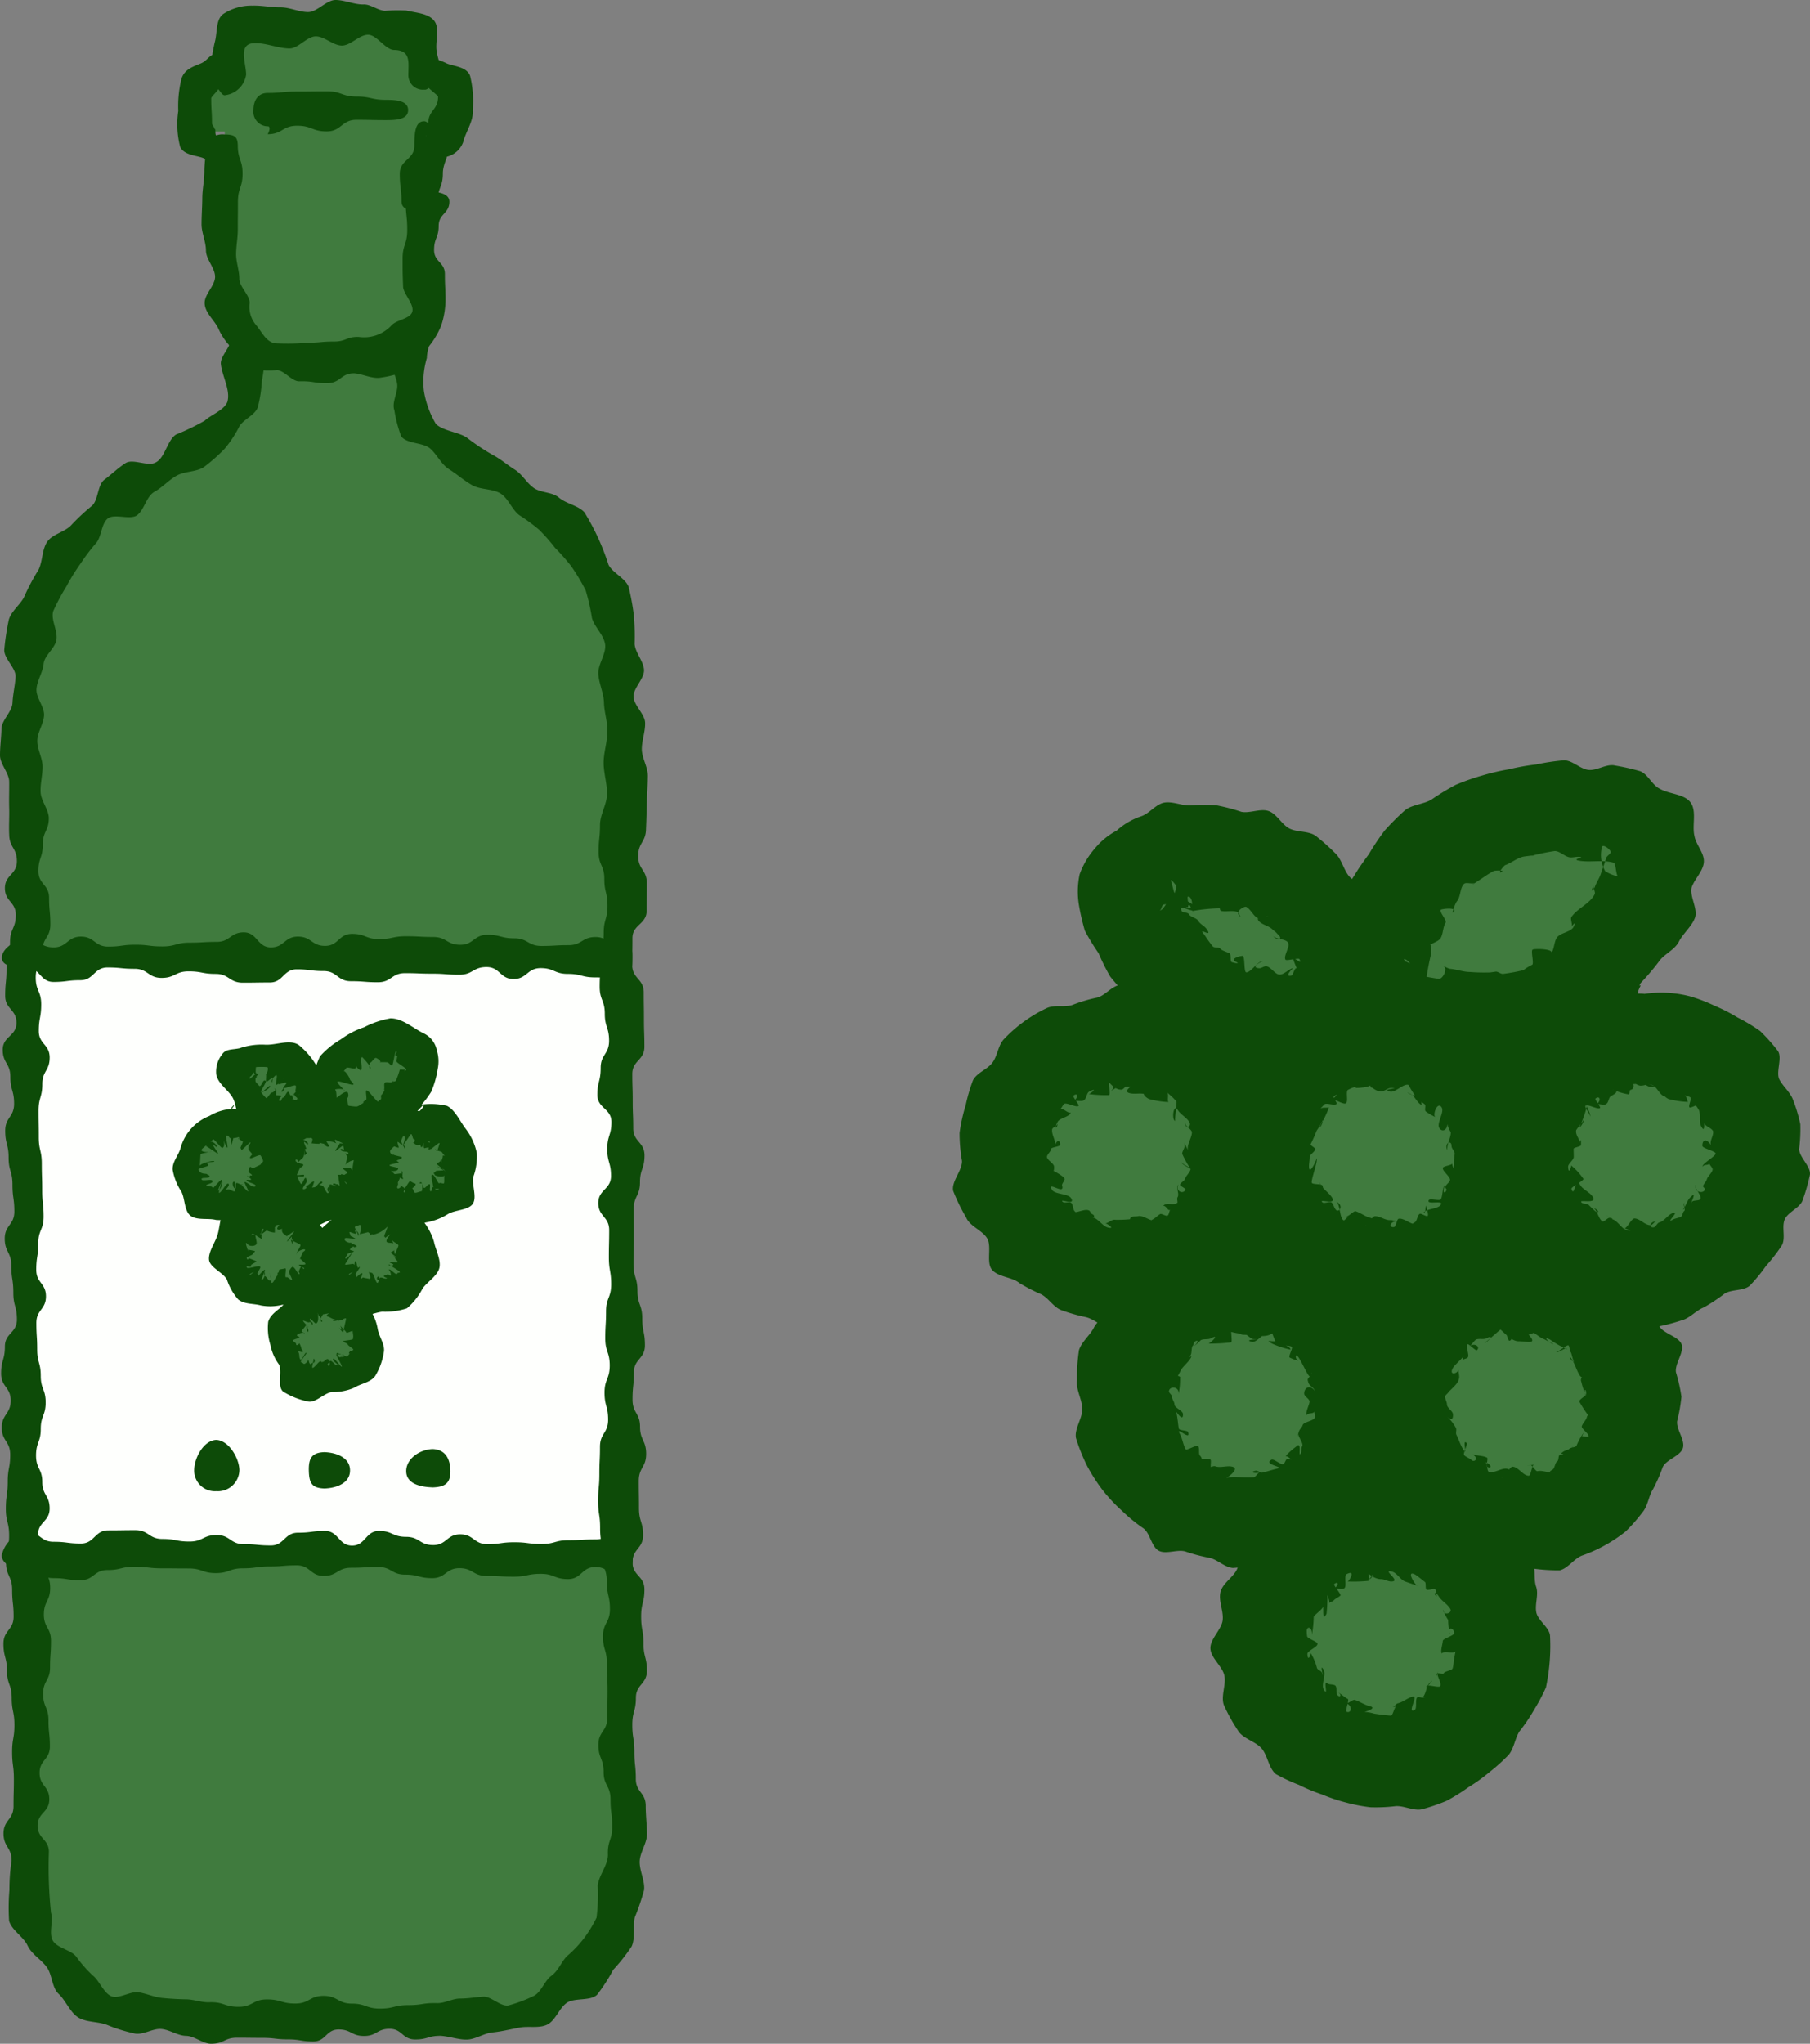 <svg xmlns="http://www.w3.org/2000/svg" width="96.251" height="108.635"><rect width="100%" height="100%" fill="#808080" stroke="none"/><defs><clipPath id="a"><path fill="none" d="M0 0h96.252v108.635H0z"/></clipPath></defs><g clip-path="url(#a)"><path fill="#407b3e" d="M12.877 4.948c0 4.091-.029 9.833-.029 15.106 0 2.966-2.572 3.972-4.762 5.222a12.5 12.5 0 0 0-5.468 5.405C.977 34.209 1.4 38.361 1.4 42.147v57.58a7.59 7.59 0 0 0 7.591 7.591h16.524a7.59 7.59 0 0 0 7.591-7.591v-57.58c0-3.789.416-7.938-1.224-11.463a12.5 12.5 0 0 0-5.468-5.41c-2.19-1.249-4.762-2.256-4.762-5.222 0-5.271-.029-11.015-.029-15.106"/><path fill="#fefffd" d="M1.398 50.9h31.707v31.769H1.398z"/><path fill="#0d4b08" d="M11.619 4.945c0 .513.64 1.032.64 1.545s-.5 1.028-.5 1.541.572 1.029.57 1.544-.8 1.025-.8 1.54.5 1.029.5 1.544.039 1.028.037 1.543c0 .424.2.85.2 1.276s-.092.85-.092 1.276.094.852.094 1.278-.524.859-.526 1.285c.053.652.535 1.422.348 2.048-.182.444-.857.674-1.21 1a13 13 0 0 1-1.518.732c-.473.3-.584 1.253-1.095 1.491-.412.221-1.2-.221-1.591.029s-.748.6-1.124.881-.315 1.09-.67 1.394a11 11 0 0 0-1.074 1c-.332.384-1.017.488-1.3.909s-.233 1.032-.461 1.486a12 12 0 0 0-.714 1.329c-.168.477-.761.857-.871 1.357a13 13 0 0 0-.234 1.554c-.037.465.628.984.6 1.45s-.144.923-.165 1.39-.574.906-.585 1.377S0 39.683 0 40.15s.483.935.488 1.4-.014.932 0 1.4-.022.935 0 1.4c.01.714.409.714.409 1.43s-.637.714-.637 1.43.58.714.58 1.429-.307.718-.307 1.434-.187.714-.187 1.429-.071.716-.071 1.43.6.716.6 1.433-.731.716-.731 1.433.405.719.405 1.437.2.717.2 1.434-.472.717-.472 1.433.18.716.18 1.433.205.716.205 1.432.1.717.1 1.433-.511.719-.511 1.436.349.717.349 1.437.108.717.108 1.436.19.717.19 1.433-.639.717-.639 1.431-.2.719-.2 1.437.509.719.509 1.437-.474.726-.474 1.44.448.717.448 1.436-.132.72-.132 1.439-.1.716-.1 1.433.175.714.175 1.43-.165.715-.165 1.432.325.72.325 1.44.078.717.078 1.436-.54.719-.54 1.437.187.72.187 1.44.252.72.252 1.44.144.72.144 1.44-.122.717-.122 1.434.093.721.093 1.443-.019.723-.019 1.444-.531.724-.531 1.448.434.727.426 1.451a10.5 10.5 0 0 0-.113 1.563 11 11 0 0 0-.017 1.629c.136.5.774.846.988 1.325.229.463.7.714 1.006 1.122s.271 1.092.644 1.44.6.966 1.029 1.243 1.089.214 1.565.411a8.7 8.7 0 0 0 1.475.454c.448.067.935-.283 1.384-.247s.874.358 1.326.365.909.443 1.361.418c.674-.01.669-.319 1.343-.319s.676.008 1.353.008.676.08 1.35.08.677.112 1.353.112.674-.638 1.347-.638.677.345 1.354.345.678-.38 1.355-.38.681.566 1.361.566.68-.2 1.359-.194c.462.028.928.209 1.39.2s.906-.336 1.366-.381.892-.155 1.347-.239c.5-.125 1.082.043 1.54-.165s.648-.884 1.064-1.169 1.253-.076 1.612-.433a9.3 9.3 0 0 0 .855-1.325 9.4 9.4 0 0 0 .981-1.243c.205-.458.053-1.075.169-1.551a12 12 0 0 0 .491-1.444c.051-.49-.244-1.013-.234-1.509s.4-.992.39-1.486-.069-.986-.069-1.476c0-.719-.527-.719-.527-1.436s-.075-.719-.075-1.436-.112-.719-.112-1.437.191-.719.191-1.437.587-.719.587-1.439-.182-.72-.182-1.441-.126-.721-.126-1.443.175-.721.175-1.441-.633-.72-.633-1.44.562-.72.562-1.44-.219-.719-.219-1.439-.011-.72-.011-1.44.393-.721.393-1.443-.325-.721-.325-1.444-.4-.721-.4-1.441.072-.721.072-1.441.588-.721.588-1.441-.143-.723-.143-1.444-.255-.723-.255-1.444-.211-.721-.211-1.443.017-.721.017-1.443-.007-.723-.007-1.445.336-.72.336-1.44.241-.719.241-1.437-.6-.72-.6-1.44-.028-.723-.028-1.447-.022-.721-.022-1.443.644-.721.644-1.444-.024-.723-.024-1.447-.011-.723-.011-1.447-.613-.723-.613-1.447.011-.721.011-1.441.756-.726.756-1.45.012-.726.012-1.451-.461-.728-.461-1.455.408-.724.416-1.452c.022-.467.031-.931.044-1.4s.049-.942.053-1.411-.315-.941-.32-1.408.189-.943.175-1.412-.591-.913-.615-1.38.588-.974.556-1.441-.462-.9-.5-1.371a13 13 0 0 0-.04-1.518 13 13 0 0 0-.279-1.515c-.178-.469-.834-.731-1.068-1.174a13 13 0 0 0-.548-1.418 13 13 0 0 0-.734-1.372c-.334-.369-.979-.458-1.361-.787-.358-.3-.964-.244-1.341-.515s-.608-.723-1-.967-.739-.552-1.15-.77a11.5 11.5 0 0 1-1.4-.932c-.466-.309-1.224-.343-1.64-.719a5 5 0 0 1-.644-1.765 4.4 4.4 0 0 1 .158-1.749c0-.424.228-.86.226-1.286s-.248-.85-.248-1.276.215-.852.214-1.278-.684-.849-.685-1.273c0-.5.044-1 .043-1.5s.026-1 .025-1.5.452-1 .451-1.5-.426-.978-.426-1.477-.069-1-.069-1.5.361-1 .361-1.494-.458-.746-.97-.746-.653.234-.655.746.153 1.017.153 1.525-.473 1.018-.472 1.527.344 1.015.345 1.525.094 1.017.1 1.526-.638 1.02-.637 1.527.119 1.017.121 1.526c0 .418.365.835.366 1.253s-.047.835-.047 1.253-.334.836-.334 1.254.25.839.251 1.257c-.044.451.252.85.308 1.294s-.3.964-.15 1.387a7 7 0 0 0 .365 1.394c.3.405 1.154.32 1.531.642s.588.841 1.013 1.108.8.609 1.239.852 1.047.176 1.476.424.626.878 1.024 1.167a10 10 0 0 1 1.043.766 10 10 0 0 1 .856.97 11 11 0 0 1 .856.972 11 11 0 0 1 .77 1.289 11 11 0 0 1 .334 1.469c.137.484.63.895.7 1.4s-.4 1.075-.361 1.587.287 1 .3 1.516.2 1.028.182 1.543c-.006.551-.2 1.1-.2 1.648s.187 1.1.182 1.652-.375 1.1-.375 1.651c0 .717-.075.717-.075 1.434s.305.716.305 1.433.168.716.168 1.433-.2.716-.2 1.433-.157.716-.157 1.433-.058.717-.058 1.433.272.719.272 1.436.228.72.228 1.439-.447.72-.447 1.441-.176.719-.176 1.437.748.719.748 1.437-.222.717-.222 1.436.2.719.2 1.436-.678.719-.678 1.437.58.72.58 1.44-.017.72-.017 1.441.123.719.123 1.439-.272.719-.272 1.437-.042.72-.042 1.439.237.721.237 1.441-.276.72-.276 1.44.191.72.191 1.44-.433.72-.433 1.44-.033.721-.033 1.443-.067.719-.067 1.436.107.717.107 1.434.115.719.115 1.437.243.721.243 1.443.164.721.164 1.441-.369.72-.369 1.44.207.723.207 1.444.035.721.035 1.443-.015.723-.015 1.445-.472.719-.472 1.439.279.723.279 1.445.366.724.366 1.448.09.726.09 1.452-.243.724-.23 1.45c.033.576-.477 1.115-.541 1.685a10 10 0 0 1-.061 1.7 6.5 6.5 0 0 1-.688 1.125 6.3 6.3 0 0 1-.9.936c-.307.33-.449.771-.816 1.033s-.542.893-.954 1.079a7.6 7.6 0 0 1-1.34.5c-.413.062-.917-.5-1.332-.469s-.816.1-1.233.1-.835.271-1.251.241c-.752-.011-.75.108-1.5.108s-.75.185-1.5.185-.752-.265-1.5-.265-.749-.412-1.5-.412-.753.408-1.505.408-.755-.219-1.508-.219-.756.394-1.512.394-.755-.257-1.511-.244c-.424.029-.848-.15-1.273-.155s-.836-.031-1.26-.071-.8-.218-1.218-.293c-.445-.114-1.119.387-1.525.19s-.612-.823-.97-1.1a7 7 0 0 1-.891-1.02c-.294-.344-1.01-.437-1.232-.836s.046-1.035-.092-1.473a23 23 0 0 1-.112-3.214c.012-.7-.6-.709-.6-1.412s.621-.7.621-1.405-.516-.7-.516-1.4.547-.7.547-1.4-.074-.7-.074-1.4-.286-.7-.286-1.405.369-.7.369-1.4.051-.7.051-1.408-.38-.7-.38-1.408.336-.706.336-1.412-.329-.7-.329-1.409-.32-.7-.32-1.407.62-.7.62-1.408-.391-.7-.391-1.407-.332-.7-.332-1.408.251-.7.251-1.411.261-.706.261-1.411-.261-.706-.261-1.411-.19-.7-.19-1.408-.044-.7-.044-1.409.511-.706.511-1.412-.517-.706-.517-1.412.11-.7.11-1.409.282-.706.282-1.412-.075-.706-.075-1.412-.022-.7-.022-1.407-.16-.7-.16-1.407-.012-.7-.012-1.407.2-.707.2-1.415.391-.706.391-1.411-.578-.706-.578-1.411.128-.709.128-1.416-.291-.714-.291-1.423.357-.707.357-1.415.42-.7.42-1.409-.067-.709-.067-1.418-.567-.709-.567-1.419.234-.712.234-1.423.33-.714.319-1.426c-.029-.454-.42-.9-.438-1.353s.111-.911.105-1.366-.286-.91-.28-1.364.343-.9.361-1.355-.436-.936-.405-1.389.34-.891.381-1.343.627-.834.68-1.285c.08-.486-.311-1.053-.166-1.52a11 11 0 0 1 .7-1.312 11 11 0 0 1 .766-1.234 10 10 0 0 1 .8-1.054c.3-.333.28-1.015.617-1.308s1.185.076 1.556-.173c.4-.276.5-1.009.934-1.253s.77-.631 1.2-.868 1.025-.182 1.433-.447a9.3 9.3 0 0 0 1.1-.97 6 6 0 0 0 .78-1.183c.228-.4.855-.608.992-1.045a7 7 0 0 0 .215-1.4 7 7 0 0 0 .137-1.407c0-.418.026-.818.026-1.237s-.53-.835-.529-1.253.322-.835.323-1.253-.347-.836-.345-1.254c0-.492-.061-.986-.06-1.48s.035-.985.036-1.479.047-.986.049-1.479.461-.986.462-1.479-.332-.988-.332-1.482-.257-.986-.257-1.479c0-.512-.031-.678-.542-.678s-.727.166-.727.678l-.2.043a2 2 0 0 1-.343-.051"/><path fill="#0d4b08" d="M33.108 50.368c-.719 0-.719-.562-1.439-.562s-.719.433-1.437.433-.719.042-1.439.042-.72-.406-1.44-.406-.72-.187-1.44-.187-.72.531-1.439.531-.72-.415-1.44-.415-.721-.039-1.441-.039-.719.15-1.436.15-.717-.277-1.434-.277-.719.64-1.436.64-.721-.494-1.443-.494-.72.574-1.44.574-.72-.8-1.44-.8-.723.506-1.444.506-.721.042-1.443.042-.721.2-1.444.2-.719-.09-1.437-.09-.723.1-1.445.1-.722-.532-1.448-.532-.726.573-1.451.573-.727-.44-1.452-.44c-.512 0-1.3.474-1.3.986s.785.515 1.3.516c.72 0 .719.777 1.439.777s.719-.093 1.437-.093.719-.677 1.439-.677.72.071 1.44.071.72.484 1.44.484.719-.348 1.434-.348.72.136 1.44.136.721.467 1.443.467.717-.011 1.434-.011.717-.7 1.434-.7.719.092 1.437.092.721.54 1.443.54.72.055 1.439.055.72-.484 1.44-.484.723.029 1.444.029.721.055 1.443.055.721-.409 1.444-.409.719.637 1.437.637.723-.58 1.445-.58.724.308 1.448.308.726.187 1.452.187.726.071 1.451.071c.512 0 .527-.613.526-1.125s-.015-.531-.526-.533M1.4 83.484c.719 0 .719.4 1.439.4s.719.111 1.437.111.719-.541 1.439-.541.72-.176 1.44-.176.72.085 1.44.085.72.007 1.439.007.72.247 1.44.247.721-.254 1.441-.254.719-.1 1.436-.1.717-.058 1.434-.058.719.562 1.436.562.721-.433 1.444-.433.719-.042 1.439-.042.72.406 1.44.406.723.187 1.444.187.721-.53 1.443-.53.721.413 1.444.413.719.039 1.437.039.723-.15 1.445-.15.724.279 1.448.279.726-.641 1.451-.641.727.5 1.452.494c.512 0 .544-.608.544-1.119s-.033-1.343-.544-1.343c-.719 0-.719.5-1.439.5s-.719.042-1.437.042-.719.2-1.439.2-.72-.092-1.44-.092-.72.1-1.44.1-.72-.522-1.439-.522-.72.572-1.44.572-.721-.438-1.441-.438-.719-.314-1.436-.314-.717.78-1.434.78-.719-.778-1.436-.778-.723.093-1.444.093-.719.677-1.439.677-.72-.069-1.44-.069-.723-.486-1.444-.486-.721.348-1.443.348-.72-.139-1.443-.139-.719-.467-1.437-.467-.723.011-1.445.011-.724.7-1.448.7-.726-.092-1.452-.092-.726-.54-1.451-.54A1.66 1.66 0 0 0 .09 82.671c0 .51.8.812 1.31.813"/><path fill="#407b3e" d="M22.552 10.706V6.992h.594a.74.74 0 0 0 .742-.737v-1.55a.743.743 0 0 0-.742-.742h-.594V2.79a1.484 1.484 0 0 0-1.484-1.484h-7.63a1.484 1.484 0 0 0-1.484 1.484v1.174h-.6a.745.745 0 0 0-.742.742v1.545a.743.743 0 0 0 .742.742h.6V16.1a2.97 2.97 0 0 0 2.967 2.964h4.662a2.97 2.97 0 0 0 2.967-2.967v-5.391Z"/><path fill="#0d4b08" d="M23.273 10.708c0-.744.277-.744.277-1.486s.6-1.153-.039-1.537c-.56-.338-.641.4-.942.985a3.2 3.2 0 0 0 1.2-.344 1.23 1.23 0 0 0 .859-.767c.137-.566.57-1.129.509-1.709a5.6 5.6 0 0 0-.14-1.821c-.18-.48-.85-.5-1.229-.652a3.3 3.3 0 0 0-1.214-.338 1.52 1.52 0 0 0 .921.941c0-.452-.225-.906-.266-1.355-.044-.517.185-1.165-.137-1.543s-.956-.4-1.461-.523a10 10 0 0 0-1.14.014c-.388-.014-.774-.367-1.161-.335-.488 0-.967-.231-1.457-.238s-.986.646-1.476.641-.977-.254-1.466-.25-.978-.104-1.47-.091a2.73 2.73 0 0 0-1.572.446c-.411.315-.3.971-.448 1.5a10.4 10.4 0 0 0-.264 2.128c.621-.209.13-.931.426-1.516-.461 0-.508.348-.9.513s-.866.3-1.029.807a6 6 0 0 0-.173 1.72 4.8 4.8 0 0 0 .1 1.909c.208.438.836.449 1.2.583a3.4 3.4 0 0 0 1.162.29c-.31-.586-.427-.461-1.01-.759 0 .465-.062.744-.065 1.208s-.107.928-.11 1.393-.039.929-.04 1.394.234.931.234 1.4.481.927.486 1.391-.563.934-.555 1.4c.007.531.541.923.744 1.391a3.3 3.3 0 0 0 .85 1.135c.366.355.583.818 1.076 1.014a6 6 0 0 0 1.2.028c.405.044.785.626 1.193.592.726-.014.72.1 1.447.1s.728-.537 1.454-.523c.469.039.964.315 1.421.226a5.7 5.7 0 0 0 1.409-.388 4.5 4.5 0 0 0 1-1.117 4.3 4.3 0 0 0 .781-1.247 4.4 4.4 0 0 0 .233-1.469c-.007-.64-.033-.638-.033-1.278s-.574-.641-.574-1.282.244-.642.244-1.286.569-.642.569-1.285c0-.512-.828-.544-1.34-.544s-.979.033-.979.544c0 .757.079.757.079 1.515s-.247.76-.247 1.519 0 .767.029 1.527c.067.405.59.9.487 1.289s-.87.429-1.126.749a1.99 1.99 0 0 1-1.709.594c-.656-.028-.667.243-1.322.243s-.655.051-1.311.064a14 14 0 0 1-1.816.033c-.506-.074-.721-.624-1.038-.988a1.5 1.5 0 0 1-.327-1.164c-.008-.43-.551-.857-.551-1.29s-.173-.866-.171-1.3.089-.861.089-1.292c0-.745.007-.745.007-1.49s.248-.748.248-1.494-.252-.746-.255-1.494c-.007-.508-.2-.584-.707-.592a.9.9 0 0 0-.4.04c-.147.075-.033-.448-.135-.308.046-.062-.128-.237-.128-.318 0-.671-.042-.671-.042-1.341 0-.08.436-.466.384-.529s-.026-.233-.216-.151c-.105.046 0 .08.079.118.178.031.305.436.483.405a1.294 1.294 0 0 0 1.126-1.095c0-.594-.441-1.606.377-1.67.64-.046 1.294.277 1.938.277.463 0 .925-.641 1.389-.642s.928.491 1.391.49.925-.576 1.389-.576.921.8 1.384.809c.906.01.76.658.76 1.31a.77.77 0 0 0 .846.8c.176.028.261-.157.436-.185.121-.055-.305.133-.232.021-.046.069.529.458.529.544 0 .71-.522.71-.522 1.422a3.4 3.4 0 0 0-.105.656c-.064-.093.566-.394.437-.461-.176-.029-.393-.344-.569-.315-.509.008-.491.789-.5 1.3 0 .741-.777.739-.777 1.482s.092.741.093 1.483c0 .512.691.524 1.2.524s.619.112.619-.4c-.04-.1.1-.125.1-.126"/><path fill="#0d4b08" d="M14.233 7.134c.785 0 .785-.451 1.57-.451s.787.3 1.572.3.789-.615 1.577-.615.789.017 1.577.017c.512 0 1.174-.021 1.174-.533s-.662-.544-1.174-.544c-.785 0-.785-.175-1.57-.175s-.786-.278-1.571-.278-.789.01-1.577.01-.789.076-1.577.076c-.512 0-.756.4-.756.91a.774.774 0 0 0 .8.863c.147.1-.044.42-.044.42M11.502 79.265a1.146 1.146 0 0 0 1.228-1.135c-.021-.651-.577-1.57-1.228-1.593-.683.022-1.2.993-1.176 1.676a1.1 1.1 0 0 0 1.176 1.052M17.252 79.121c.683-.022 1.384-.309 1.361-.992-.021-.649-.71-.918-1.361-.941-.683.022-.85.334-.828 1.017.022.651.178.893.828.916M23.002 79.064c.683-.022.97-.237.947-.92-.022-.651-.3-1.1-.947-1.121-.683.024-1.419.519-1.4 1.2.021.651.745.817 1.4.839"/><path fill="#407b3e" d="M17.251 59.66a2.18 2.18 0 0 0-2.22 2.145v.067a2.147 2.147 0 0 0 2.035 2.251h.185a2.123 2.123 0 0 0 2.221-2.021 2 2 0 0 0 0-.232 2.18 2.18 0 0 0-2.15-2.211h-.069M12.288 59.66a2.18 2.18 0 0 0-2.22 2.145v.067a2.147 2.147 0 0 0 2.036 2.251h.184a2.123 2.123 0 0 0 2.222-2.02 2 2 0 0 0 0-.232 2.18 2.18 0 0 0-2.15-2.211zM22.216 59.66a2.18 2.18 0 0 0-2.22 2.145v.067a2.147 2.147 0 0 0 2.035 2.251h.184a2.12 2.12 0 0 0 2.221-2.021 2 2 0 0 0 0-.232 2.18 2.18 0 0 0-2.15-2.211h-.069M19.88 64.388a2.18 2.18 0 0 0-2.22 2.145v.067a2.147 2.147 0 0 0 2.035 2.251h.185a2.123 2.123 0 0 0 2.221-2.021 2 2 0 0 0 0-.232 2.18 2.18 0 0 0-2.15-2.211h-.069M14.618 64.388a2.18 2.18 0 0 0-2.22 2.145v.067a2.147 2.147 0 0 0 2.035 2.251h.185a2.12 2.12 0 0 0 2.221-2.021 2 2 0 0 0 0-.232 2.18 2.18 0 0 0-2.15-2.211h-.069M17.251 68.968a2.18 2.18 0 0 0-2.22 2.145v.067a2.146 2.146 0 0 0 2.035 2.251h.185a2.123 2.123 0 0 0 2.221-2.021 2 2 0 0 0 0-.232 2.18 2.18 0 0 0-2.15-2.211h-.069"/><path fill="#0d4b08" d="M17.257 59.052c-.456 0-1.033-.52-1.432-.341a3.8 3.8 0 0 0-1.138.9 3.9 3.9 0 0 0-.822 1.211c-.129.415.445.936.484 1.351s-.394 1.027-.194 1.4.836.463 1.172.739.6.843 1.006.952.909-.369 1.335-.422a2.95 2.95 0 0 0 1.143-.365 3.1 3.1 0 0 0 1.007-.735 2.54 2.54 0 0 0 .465-2.432 3.55 3.55 0 0 0-.329-1.477 3.5 3.5 0 0 0-1.293-.795 3.6 3.6 0 0 0-1.415-.627 1.44 1.44 0 0 0-1.131 1.246 1.32 1.32 0 0 0 1.128 1.142v.075c.065 0 .121.075.186.082.218 0-.212-.351-.007-.3.1.024.2.017.3.049a3 3 0 0 0 .19.074c-.028.026-.208-.271-.021-.176a3 3 0 0 0 .444.2c-.024-.057-.222 0-.272-.036.029.024-.257.383-.229.409s.379-.307.418-.266c.018.019.031.2.053.2-.078-.012-.25-.1-.165.036.055.087.332.04.383.13s-.175.078-.173-.044a1.4 1.4 0 0 0 .111.25c.011.094-.1.393-.072.483-.079-.128.486-.388.488-.258 0 .05.018.1.018.151s-.136.411-.105.455c.033-.057-.168-.2-.154-.262 0 .039-.4 0-.405.04-.012.065.251.18.233.244s-.114.058-.129.108c-.008.026-.187-.047-.2-.022-.036.093.2.176.258.036-.054.046-.394-.053-.433.01-.024.036.5.409.484.448-.06.1-.3-.556-.423-.427-.08.065.105.628.037.707a.85.85 0 0 0 .345-.068c.036-.037-.186-.042-.23-.012s-.19-.2-.234-.171-.151-.057-.2-.031c-.162.09.255.1.137.126s-.23-.1-.33-.078c-.057.012.019.386-.037.4-.1.017-.143-.254 0-.275.057-.022-.008.334-.069.338-.1.007-.205-.394-.307-.4a.7.7 0 0 0-.175-.044c.018-.008.3-.133.14-.171-.1-.025-.3.336-.4.3-.043-.021-.157.1-.2.087.136.06.208-.022.119-.064-.037-.018.115-.309.079-.327-.085-.046-.369.289-.455.25.162.075-.072.2-.129.144s.254-.4.218-.44-.033-.112-.067-.14c-.09-.078-.184.438-.283.283-.06-.093-.1-.212-.151-.3-.1-.172.4.043.337-.147-.011-.036-.363.039-.375 0s.211-.43.172-.458c.014.01.019.287.011.115 0-.062.164-.132.161-.194s-.352-.092-.352-.143c0-.029-.144-.082-.144-.111.01-.1.243-.026.23.123.036-.11.262-.212.279-.326a3 3 0 0 0 .057-.312c.008.083-.049.383.033.226.04-.075.072-.011.087-.092-.06.019-.105-.222-.143-.172.024-.029.078-.026.1-.054s-.148-.322-.107-.359c.021-.019.172.148.193.13.075-.064-.185-.3-.3-.211a1.4 1.4 0 0 0 .193-.107c.049-.031.191 0 .243-.025.2-.1.072.3.053.283a3 3 0 0 0 .441.029c.031-.006-.065-.49-.035-.5.1-.017.135.1-.008.119.085-.017.173-.1.259-.094.512 0 .559-.168.559-.678s-.047-.785-.559-.785l-.036-.139c.018.164.071.319.06.319"/><path fill="#0d4b08" d="M12.29 58.947a2.7 2.7 0 0 0-1.156.372 2.56 2.56 0 0 0-1.536 1.722c-.129.415-.452.737-.413 1.153a3.1 3.1 0 0 0 .458 1.143c.2.369.147 1.006.483 1.282.351.262.947.119 1.355.226a3.1 3.1 0 0 0 1.206-.143 2.7 2.7 0 0 0 1.081-.361c.373-.233 1.1-.071 1.343-.418a3.7 3.7 0 0 0 .361-1.322 3.9 3.9 0 0 0 .291-1.368c-.092-.494-.677-.867-.963-1.247s-.843-.358-1.279-.574a2.5 2.5 0 0 0-1.23-.405c-.512 0-.875.143-.877.655s.362.713.873.713v.477c.065 0 .136-.545.2-.538.218 0-.111-.183.094-.133.1.024.119.394.215.426a1 1 0 0 1-.123-.118c-.028.026.042.076.229.171.065.033-.166.375-.1.381-.024-.057.076.135.026.1.029.024.463-.445.491-.419s-.146.229-.105.269c.018.019.158-.241.18-.237-.078-.012-.246.232-.161.368.055.087.139.153.19.243s.026.028.028-.094c.017.075-.187.208-.154.277.011.094.522-.216.552-.126-.079-.128.141.166.143.3 0 .05-.118.1-.118.153s-.441.2-.411.248c.033-.055-.168-.064-.155-.128 0 .039-.051.072-.058.11-.012.065-.011.105-.029.169s.193.146.178.2c-.008.026-.093-.01-.1.017-.036.092-.19.121-.133-.019-.054.046.218.172.179.234-.024.036-.208-.015-.229.024-.06.1.588.2.461.332-.08.065-.418-.121-.486-.042.067 0 .312.182.358.133s-.391-.351-.436-.323.228.462.182.49-.334-.351-.379-.325c-.162.09.2-.06.08-.031s-.228-.1-.327-.078c-.057.012 0 .276-.055.286-.1.017-.214-.343-.067-.363.057-.021.092.513.032.519-.1.006-.216-.1-.319-.105-.058-.011-.125.031-.185.033.018-.008.305-.3.15-.341-.1-.025-.376.52-.476.487-.043-.019.178-.626.133-.638.136.06-.087.556-.176.515-.036-.018.24-.551.2-.569-.085-.046-.491.53-.577.491.162.075.114-.049.057-.105s-.154-.014-.19-.053-.08.011-.114-.017c-.09-.078.409-.115.311-.271-.06-.093-.511.042-.563-.05-.1-.172.476-.015.409-.205-.011-.036-.107-.043-.118-.079s-.208-.026-.247-.054c.012.01-.2-.043-.212-.215 0-.062.51-.143.508-.205s-.061-.1-.061-.148c0-.029.39-.029.39-.058.01-.1-.774.1-.787.247.036-.11.037-.524.054-.638.025-.051.554-.105.566-.161.008.083-.591.071-.509-.086.04-.075.431-.351.447-.431-.06.019-.179.208-.218.258.024-.029.619.416.644.388s-.3-.436-.261-.473c.021-.019.161.141.183.123.075-.064-.226-.354-.338-.265a1.4 1.4 0 0 0 .153-.143c.049-.031.44.486.491.459.2-.1.035-.483.015-.5.011.011.211.5.252.488s-.1-.628-.067-.634c.1-.017.126-.132-.017-.117.086-.015.172.243.258.25.512 0 1.26-.32 1.261-.832s-.748-.742-1.26-.744l.176-.205c.012.11-.153.236-.161.236M22.22 59.132a2.5 2.5 0 0 0-1.147.208 2.7 2.7 0 0 0-1.065.584c-.29.325-.8.537-.943.971a3.9 3.9 0 0 0-.327 1.333c.04.423.694.7.893 1.076s.078 1.052.413 1.328a3.9 3.9 0 0 0 1.294.487 3.6 3.6 0 0 0 1.312-.14 3.2 3.2 0 0 0 1.163-.441c.373-.233 1.083-.2 1.325-.547s-.057-1.018.032-1.439a3.15 3.15 0 0 0 .186-1.257 3.2 3.2 0 0 0-.612-1.321c-.294-.39-.545-.978-.981-1.194a3.7 3.7 0 0 0-1.545-.031.84.84 0 0 0-.832.91c0 .512.319.663.831.664.065 0 .121.645.186.652.218 0-.1-.825.1-.775.1.024-.032.8.064.835-.008 0 .452-.1.454-.105-.028.026-.375-.375-.187-.28.065.033-.1.352-.025.359-.024-.058.008.154-.04.117.029.024.1-.069.126-.043s.441-.365.48-.325c.018.019-.139.434-.117.438-.078-.012-.162-.225-.078-.089.055.087.287.069.338.16s.187.244.189.122c.017.075-.2 0-.164.068.011.094-.1.262-.065.352-.079-.128-.072-.222-.071-.092 0 .05-.183.1-.183.147s.547.438.577.483c.032-.057-.573-.3-.56-.361 0 .039.383.154.376.191-.012.065-.441.024-.459.087s-.079.054-.094.1c-.01.026.055.036.046.061-.036.093.486.18.542.042-.054.046-.007.369-.046.431-.024.036-.219-.046-.24-.007-.06.1-.279-.563-.406-.434-.082.067.135.658.067.737.067 0 .333.014.379-.035s-.121.079-.165.108-.19-.189-.234-.161-.029.173-.074.2c-.162.09.011-.388-.107-.359s-.166.175-.266.2c-.057.012-.118-.318-.176-.308-.1.017-.112.083.035.062.057-.021.051.416-.008.422-.1.006-.24.085-.343.079-.058-.012-.094-.237-.154-.233.018-.008.3-.226.14-.264-.1-.025-.151-.085-.251-.118-.042-.019-.3.463-.343.451.136.06.108.179.019.137-.036-.018.058-.218.022-.237-.083-.046-.162-.107-.248-.146.162.075-.058.223-.115.166s.061-.219.025-.258.122-.258.089-.286c-.09-.078.269.153.171 0-.06-.093.021-.244-.032-.336-.1-.172.035.3-.032.107-.011-.036-.381.051-.393.015s-.146-.13-.185-.158c.012.01.4.04.391-.132 0-.062-.458-.105-.461-.168s.49-.111.49-.162c0-.029-.092-.044-.092-.074.01-.1-.386.017-.4.166.036-.11.649-.229.666-.343.025-.051-.48-.115-.467-.171.008.083-.23-.062-.148-.219.04-.075.352-.323.368-.4-.06.019-.168.153-.205.2.024-.029.251.092.276.064s-.089-.268-.047-.305c.021-.019.179.155.2.137.075-.062.284.189.173.276.049-.028-.241-.448-.2-.486s.068-.189.119-.215c.2-.1-.031.556-.05.538.011.011.43-.664.472-.674s.094.283.125.279c.1-.017.089.18-.054.2.085-.015.169.118.255.123.512 0 .83-.706.83-1.218s-.312-.6-.824-.6l.336-.352c.014.2-.311.423-.319.423"/><path fill="#0d4b08" d="M19.881 63.42a3.1 3.1 0 0 0-1.247.419c-.406.183-.594.545-.889.878s-.713.523-.85.957a3.5 3.5 0 0 0-.32 1.265 3.6 3.6 0 0 0 .4 1.264c.2.369.706.49 1.04.766.351.262.56.845.968.953s.91-.144 1.336-.2a3.7 3.7 0 0 0 1.323-.18 3.5 3.5 0 0 0 .831-1.054c.247-.352.8-.676.893-1.1s-.2-.949-.287-1.38a3.2 3.2 0 0 0-.724-1.269c-.294-.388-.488-1.024-.924-1.24s-1.046.011-1.548.014-.567.361-.569.873.054 1.226.566 1.228v-.694c.065 0 .137.043.2.05.218 0-.255.474-.05.524.1.024.379-.512.474-.48-.008 0-.247.194-.246.193a.4.4 0 0 1 .327-.007c.065.033-.211.538-.14.545-.024-.058.079.083.029.047.029.024.23-.19.258-.164s.3-.223.344-.183c.018.019-.1-.035-.079-.031-.078-.012-.519.458-.434.594.055.087.333.026.384.117s-.08-.079-.079-.2c.017.075.287.194.32.264.011.094-.194.411-.164.5-.079-.128-.072-.373-.071-.243 0 .05-.171.1-.171.147a6 6 0 0 0 .509.383c.033-.055-.4-.2-.384-.261 0 .039.107.1.1.139-.012.065.153.166.135.232s-.409-.04-.424.01c-.008.025.208.094.2.119-.036.093-.293.11-.236-.031-.054.046.62.38.581.443-.024.036-.114.017-.135.054-.06.1.114-.094-.014.035-.082.065-.373-.309-.44-.23.065 0-.033.1.011.05s.135.24.09.269-.123-.094-.168-.067-.108.026-.153.053c-.162.09.221.137.1.166s-.229-.069-.329-.046c-.057.012-.039.107-.1.118-.1.017-.122-.162.025-.183.057-.021-.015.341-.076.345-.1.006-.2-.523-.3-.529a.7.7 0 0 0-.173-.039c.018-.008.18.387.025.35-.1-.025-.215-.033-.315-.067-.043-.019-.255.275-.3.262.136.06.284-.171.2-.212-.036-.018.085-.257.049-.276-.085-.046-.383.334-.469.3.162.075.189-.157.132-.214s.246-.38.209-.419-.54.44-.573.412c-.09-.078.57-.226.472-.381-.06-.093-.046-.209-.1-.3-.1-.172-.054.3-.121.112-.011-.036-.448.064-.459.028s.42-.644.381-.671c.012.01-.359.486-.368.314 0-.062.112-.126.11-.189s.343-.105.343-.157c0-.029-.207-.057-.207-.086.01-.1.244-.248.232-.1.036-.11.1.029.119-.085.025-.051-.326-.155-.314-.212.008.083-.393-.044-.311-.2.04-.075.544.062.559-.018-.06.018-.208-.14-.247-.089.024-.029-.087-.2-.062-.23s.311.118.352.08c.021-.018-.079-.137-.058-.155.075-.062.277.2.165.284.05-.028-.214-.456-.171-.494s.166-.061.218-.087c.2-.1.05.494.031.476.011.011.465-.107.506-.117s.058.183.089.178c.1-.017.021-.128-.122-.112.085-.015.168.072.255.079a1.415 1.415 0 0 0 1.114-1.237c0-.512-.6-.878-1.108-.88l-.094-.108c.012-.019.117.022.108.022"/><path fill="#0d4b08" d="M14.623 63.469c-.456 0-1.049-.252-1.447-.074a3.9 3.9 0 0 0-1.193.873c-.291.325-.282.949-.42 1.384-.128.415-.487.891-.448 1.305s.752.683.952 1.058a3 3 0 0 0 .606 1.063c.351.262.785.2 1.193.309a2.7 2.7 0 0 0 1.146-.032 2.7 2.7 0 0 0 1.139-.2 2.6 2.6 0 0 0 .746-.882 2.75 2.75 0 0 0 .613-1 2.9 2.9 0 0 0 .085-1.211c-.09-.494-.452-.752-.739-1.132s-.4-.9-.837-1.114a3.04 3.04 0 0 0-1.4-.3c-.512 0-1.341.365-1.343.877s.828 1.121 1.34 1.122v-.294c.065 0 .137-.221.2-.214.218 0-.222.3-.017.354.1.024.243-.094.338-.062a1 1 0 0 1-.107-.044.26.26 0 0 0 .089.355c.065.033.09.1.161.1-.024-.058.1-.033.046-.069.029.024.28-.2.308-.178s-.4.488-.363.529c.018.019.427-.487.449-.483-.078-.012-.272.222-.187.358.055.087 0 .228.054.318a.9.9 0 0 1-.122-.309c.017.075.483.233.516.3.011.094-.248.422-.218.512-.079-.128.461-.375.462-.244 0 .05-.136.1-.136.151s-.158.3-.128.344c.032-.057.282-.036.294-.1 0 .039-.261.025-.268.062-.012.065.273.223.255.287s-.336.007-.351.057c-.008.026.3.15.291.176-.036.092-.158-.08-.1-.219a2.6 2.6 0 0 0-.189.359c-.024.036.053.118.032.155-.06.1-.279-.483-.406-.354-.08.065-.042.054-.108.133.065 0-.086.04-.04-.008s.047.076 0 .1.2.422.154.449-.234-.175-.279-.148c-.162.09.032-.5-.086-.467s-.191.035-.291.058c-.057.012-.018.148-.075.16-.1.017.053.5.2.479.057-.021-.148-.34-.208-.336-.1.007-.226.415-.329.409-.06-.012-.061-.513-.121-.509.018-.008.162.424.007.387-.1-.025-.162-.209-.262-.243-.042-.019 0-.208-.042-.221.136.06-.036.461-.125.419-.037-.018.212-.5.176-.523-.085-.046-.49.54-.576.5.162.075.244-.228.187-.284s.172-.311.136-.35-.517.423-.551.4c-.09-.078.646-.28.548-.436-.06-.093-.655.137-.706.046-.1-.172.284.068.218-.122-.011-.036.3-.175.29-.211a4 4 0 0 0-.4-.16c.012.01-.107.143-.115-.029 0-.062.323-.137.32-.2s.117-.094.117-.146c0-.029-.368-.068-.368-.1.01-.1 0 0-.017.151.036-.11-.107-.368-.09-.481.025-.051.117.132.128.076.008.083.35.122.431-.035.04-.075-.078-.409-.062-.49-.06.019-.208-.006-.246.044.024-.029.071-.067.1-.094s.456.3.5.264c.021-.019-.051-.093-.031-.111.075-.062-.143-.273-.255-.186.05-.028.19.044.233.008s.021-.193.072-.219c.2-.1-.128.347-.147.329.011.011.49-.351.531-.361s.064.182.094.176c.1-.017.053-.32-.09-.305a1 1 0 0 1 .261-.054c.51 0 1.186-.229 1.186-.741s-.674-.9-1.186-.9l-.093.162a.7.7 0 0 0 .107-.182"/><path fill="#0d4b08" d="M17.253 67.983c-.456 0-.773.43-1.171.608a2.6 2.6 0 0 0-.959.713c-.291.325-.723.516-.86.95a3 3 0 0 0 .114 1.226 2.6 2.6 0 0 0 .455 1.045c.2.369-.111 1.168.225 1.444a4 4 0 0 0 1.3.523c.415.11.868-.443 1.294-.5a2.8 2.8 0 0 0 1.158-.216c.373-.233.9-.29 1.142-.635a3.4 3.4 0 0 0 .456-1.24c.089-.412-.234-.812-.319-1.242a2.6 2.6 0 0 0-.534-1.208c-.294-.388-.433-.918-.87-1.135s-.928-.649-1.43-.646-.581.785-.583 1.3.069.885.58.886v-.065c.065 0 .133-.053.2-.046.218 0-.228.185-.022.234.1.024.171.09.266.122-.008 0 .326.1.327.1-.028.026-.467-.078-.28.017a3 3 0 0 0 .5-.06c-.024-.057.028-.24-.022-.277.029.024-.036.2-.008.229s.148-.065.189-.025c.018.019-.169.735-.147.739-.078-.012-.323-.413-.239-.277.055.087.179.118.23.208a.65.65 0 0 1-.141-.3c.017.075.276.293.309.362.011.094.35-.137.379-.047-.079-.128-.01.128-.008.258 0 .05-.018.1-.018.15s-.569.083-.538.128c.032-.057-.019.044-.007-.019 0 .039.279.135.272.172-.012.065.311.222.293.286s-.173.055-.189.105c-.008.026-.028.026-.037.051-.036.093.135.025.191-.115a3 3 0 0 0-.279.319c-.024.036-.551-.222-.572-.185-.06.1.531.049.4.178-.08.065-.179-.011-.247.069.067 0-.141-.1-.1-.146s-.025-.067-.068-.037.337.633.291.66-.394-.455-.438-.429c-.162.09.318.329.2.358s-.271-.257-.37-.233c-.057.012-.008.247-.065.258-.1.017-.118-.144.029-.165.057-.022-.057-.2-.118-.193-.1.006-.173.161-.276.154-.058-.011-.157.3-.216.307.018-.008.287-.3.132-.34-.1-.025-.343.379-.443.345-.042-.021.1-.477.055-.49.136.058.058.269-.031.228-.037-.018-.1.089-.132.069-.085-.046-.078-.28-.164-.319.162.075-.133.358-.19.3s-.114-.058-.15-.1.33-.454.3-.481c-.09-.078-.243.484-.341.329-.06-.093-.025-.254-.078-.345-.1-.172.287.09.221-.1-.011-.036-.057-.06-.068-.1a1.2 1.2 0 0 0-.112-.3c.012.01-.169.205-.178.033 0-.062-.158-.114-.161-.176s.341-.118.341-.169c0-.029-.136-.072-.136-.1.01-.1.427-.221.415-.071.036-.11-.173-.058-.157-.172.026-.051.237-.28.25-.336.008.083.021.512.1.355.04-.075-.136-.293-.121-.373-.06.019.157.13.119.18.024-.029-.3-.337-.276-.365s.28.118.322.08c.021-.019.046.014.067 0 .075-.064.189.072.076.161.05-.028-.141-.308-.1-.344s.276.277.327.251c.2-.1.079-.6.06-.62.011.011.074.24.115.23s.085.307.114.3c.1-.017.015-.119-.128-.1.086-.015.175-.327.261-.32.512 0 .63-.363.631-.874s-.118-.52-.63-.52l-.226-.5c.012-.029.248.04.24.04"/><path fill="#407b3e" d="M17.431 59.132a.59.59 0 0 1-.388-.674 3.654 3.654 0 0 1 5.016-2.9.59.59 0 0 1 .388.674 3.654 3.654 0 0 1-5.016 2.9M16.32 59.078a.45.45 0 0 0 .3-.517 2.806 2.806 0 0 0-3.848-2.22.45.45 0 0 0-.3.517 2.806 2.806 0 0 0 3.848 2.22"/><path fill="#0d4b08" d="M17.701 58.017c.129.032.114.377.153.5.028.111-.169.228-.118.006.042-.176-.018-.415.042-.587.022-.064.62-.107.534.079.042-.089-.412-.43-.366-.516s.8.229.852.144c.026-.043-.225-.255-.2-.3.012-.019-.247-.481-.32-.386-.06.074.107-.157.136-.187.074-.079.409.082.491.01.042-.036.028-.151.071-.186-.128.1.191.312.216.3.115-.074-.062-.635.06-.706.017-.008.53.558.443.6s-.036-.287-.018-.294c.115-.04.186-.233.3-.261.05-.011.376.208.2.232a3 3 0 0 1 .4 0c.1 0 .175.165.272.173.055 0 .15-.753.205-.75.139.007-.129.2.01.232.216.042.326.462.538.524.044.019.178-.268.226-.258-.064-.012-.272.157-.32.112-.082-.089.244-.325.265-.444 0-.119-.623-.112-.633-.069-.015.064.01.065-.006.129-.025.1-.026.178-.057.275s.556.38.526.469c-.015.043-.15.158-.064-.018-.021.044-.262-.021-.283.029a4 4 0 0 1-.207.581c-.029.043-.144.025-.175.067.105-.139.01-.044-.014-.012-.072.079-.314-.028-.393.047s.018.326-.067.394c.139-.107-.076.232-.115.255-.061.036.021.209-.043.241-.1.053-.218.189-.08.13-.128.053-.545-.641-.678-.608-.067.017.047.48-.019.5-.014 0-.28.182-.085.154-.129.017-.289.194-.419.2s-.283-.025-.409-.036c-.082-.007-.047-.394-.129-.4.139.012.118-.323.033-.34-.236-.043-.588.456-.814.381-.494-.132-.584.086-.724.577-.123.492-.082.509.405.653.431.151.727 1.035 1.174 1.063s.907-.512 1.348-.609 1.017.074 1.419-.143a5.4 5.4 0 0 0 .878-.956 5 5 0 0 0 .791-.979 5 5 0 0 0 .343-1.208 1.96 1.96 0 0 0-.049-1 1.26 1.26 0 0 0-.655-.873c-.587-.277-1.161-.823-1.81-.818a4.8 4.8 0 0 0-1.4.472 4.4 4.4 0 0 0-1.243.649 4.5 4.5 0 0 0-1.1.895 5.2 5.2 0 0 0-.476 1.791 1.5 1.5 0 0 0-.071.988c.154.49.246.934.734 1.1.494.135.735-.2.873-.692.121-.492-.16-.606-.644-.755-.1-.078.254-.56.266-.559"/><path fill="#0d4b08" d="M16.504 59.786c.35-.114.947-.044 1.128-.365a2.26 2.26 0 0 0 .246-1.361c-.105-.436-.664-.749-.9-1.131a4 4 0 0 0-1.113-1.4c-.491-.291-1.192.036-1.778 0a3.6 3.6 0 0 0-1.341.189c-.383.086-.745.025-.939.332a1.47 1.47 0 0 0-.307 1.065c.094.486.592.782.85 1.194s.192 1.158.588 1.458a4.4 4.4 0 0 0 1.221.393 4.2 4.2 0 0 0 1.23.223c.4-.011.7-.558 1.086-.694.492-.136 1.186-.449 1.05-.943s-.895-.463-1.387-.327a4 4 0 0 1-.48.06c-.06.012-.115-.275-.175-.264-.139.026.1.254.1.247-.083.015-.179-.426-.264-.429s-.18.311-.266.311c-.069 0-.082.186-.151.182-.183-.012.079-.275.087-.275a1.6 1.6 0 0 0-.29-.029c-.046-.012.01-.322-.039-.337s-.166-.062-.047-.006-.136.218-.162.2c-.05-.026-.24.319-.29.293a2 2 0 0 1-.28-.323c.036.076.56-.252.479-.325-.047-.042-.422.379-.467.337-.068-.062.3-.535.236-.6-.15-.172-.239.419-.368.232-.044-.064-.119-.114-.158-.182s0-.169-.022-.219c-.017-.033.165-.166.148-.2-.09-.179-.5.436-.567.25-.044-.125.351-.4.316-.529-.018-.064.308-.233.289-.3-.026-.09-.641.247-.641.239 0 .137-.069-.021-.166.076-.046.043-.123.756-.183.748.036-.008.408-.067.443-.082.064-.019.043-.266.108-.283s.128-.205.207-.219c.015 0 .051.32.067.319.082-.012.042-.341-.04-.329s-.065.11.015.1c.032 0 .012-.361.044-.362a4 4 0 0 1 .57 0c.139.01-.017.418-.049.384.032.011-.019.379.015.38.1.022.226-.19.325-.157.049.012-.029.2.015.216-.176-.094.166-.418.2-.394.083.046-.078.466 0 .516.035.028.362-.327.4-.305-.017 0-.429.141-.3.254.069.062.369-.122.434-.055.032.033-.2.248-.172.282s-.114.148-.085.183c.044.053.171-.1.092-.2.054.069.615-.193.659-.115s-.037.243 0 .319c.017.033-.189.179-.173.212.072.148.047-.182.083-.075.051.151.307.258.345.413.012.049.008.064.019.112.06.325.117.842.44.781a.97.97 0 0 0 .559-.963c-.06-.323-.492-.481-.816-.422-.3.055-.3.233-.277.537 0-.229-.143-.422.078-.48-.229.072-.146.4-.275.6-.258.441-.129.581.314.839.215.126.148.369.39.3.058-.085.08-.094.086-.1"/><path fill="#407b3e" d="M73.439 55.171a6.074 6.074 0 0 0-6.193 5.953v.2a5.966 5.966 0 0 0 5.647 6.267q.273.014.545 0a5.91 5.91 0 0 0 6.193-6.27 6.066 6.066 0 0 0-5.978-6.154h-.215M59.626 55.171a6.074 6.074 0 0 0-6.193 5.953v.2a5.966 5.966 0 0 0 5.647 6.267q.273.014.545 0a5.91 5.91 0 0 0 6.193-6.27 6.066 6.066 0 0 0-5.978-6.154h-.215M87.251 55.171a6.074 6.074 0 0 0-6.193 5.953v.2a5.966 5.966 0 0 0 5.647 6.267q.273.014.545 0a5.91 5.91 0 0 0 6.193-6.27 6.066 6.066 0 0 0-5.978-6.154h-.215M80.754 68.329a6.074 6.074 0 0 0-6.193 5.953v.2a5.966 5.966 0 0 0 5.65 6.269q.272.013.545 0a5.91 5.91 0 0 0 6.193-6.27 6.066 6.066 0 0 0-5.978-6.154h-.215M66.126 68.329a6.074 6.074 0 0 0-6.2 5.953v.2a5.966 5.966 0 0 0 5.647 6.267q.273.013.545 0a5.91 5.91 0 0 0 6.193-6.27 6.066 6.066 0 0 0-5.978-6.154h-.215M73.439 81.065a6.074 6.074 0 0 0-6.193 5.953v.2a5.966 5.966 0 0 0 5.647 6.268q.273.014.545 0a5.91 5.91 0 0 0 6.193-6.27 6.066 6.066 0 0 0-5.978-6.154h-.215"/><path fill="#0d4b08" d="M73.44 52.658a8.6 8.6 0 0 0-1.343.314c-.461.072-.968-.128-1.405.015a9 9 0 0 0-1.268.574 9 9 0 0 0-1.3.57 6.5 6.5 0 0 0-2.071 1.952c-.269.373-.135 1.009-.344 1.426a9 9 0 0 0-.7 1.206 9 9 0 0 0-.029 1.527c-.067.506-.563.986-.544 1.49s.72.914.824 1.408-.322 1.128-.136 1.6a10 10 0 0 0 .476 1.508c.261.43 1.165.406 1.5.791s.418.975.813 1.3c.361.271.907.207 1.3.418a9 9 0 0 0 1.1.739c.42.155.737.734 1.172.827s.963-.32 1.407-.29a9 9 0 0 0 1.31-.139c.444-.033.939.311 1.376.214s.782-.5 1.2-.658a9 9 0 0 0 1.129-.664c.383-.24 1.09-.033 1.427-.322s.16-1.106.449-1.443 1.05-.329 1.286-.706-.072-1.043.105-1.452.731-.674.846-1.107a9 9 0 0 0 .322-1.325 9.5 9.5 0 0 0-.211-1.355 8.6 8.6 0 0 0-.155-1.321c-.082-.449.277-1.038.132-1.458s-.975-.57-1.185-.964a8 8 0 0 0-.691-1.11c-.272-.359-.362-.855-.685-1.167a9 9 0 0 0-.914-1.035c-.366-.259-1.027-.014-1.43-.214s-.64-.763-1.071-.9a9.5 9.5 0 0 0-1.294-.541c-.44-.065-.936.458-1.393.461s-.7.266-1.075.486-1.165.046-1.391.437a3.06 3.06 0 0 0-.083 1.423c0 .47-.189 1.074.032 1.454s.96.338 1.351.565.7.823 1.165.823c.18 0 .358-.189.538-.185.6.014-.631.055-.058.194.277.065.707-.443.977-.355a6 6 0 0 0 .333.551c-.076.072-.706-.319-.186-.049.183.094.368.537.563.558-.071-.158.058-.107-.083-.208.08.067.161.114.237.182s-.026.291.047.37a3 3 0 0 0 .542.316c-.216-.036.076-.9.311-.522.153.246-.273.831-.132 1.082s.426.137.43-.2a1.5 1.5 0 0 0 .183.429c.029.268-.251.713-.166.968-.218-.354.207-.6.209-.233 0 .139.168.276.169.415a4.4 4.4 0 0 0-.029 1.027c.089-.158-.125-.337-.1-.516-.017.107-.483.135-.5.24-.036.18.427.481.376.659-.036.123-.2.218-.244.34-.026.069.082.114.055.183-.1.254-.229.107-.074-.28-.15.128-.115.6-.225.767-.064.1-.577-.06-.637.044-.166.289.945-.065.592.3-.226.183-.695.151-.884.372.184-.006.044-.286.19-.4-.079.058.121.513.039.567s-.338-.155-.423-.107c-.129.076-.13.376-.261.449-.452.25.419.01.089.09-.277.068-.669-.344-.947-.279-.1.025-.135.413-.239.438-.277.046-.268-.261.144-.32-.112.012-.222-.055-.334-.047-.286.019-.523-.2-.81-.208-.162-.036-.4.512-.565.52.051-.025.73-.333.294-.437-.277-.068-.483-.25-.759-.341-.117-.055-.388.294-.513.258.379.165.554-.037.307-.154-.068-.033-.387.409-.449.373-.234-.128-.168-.895-.409-1 .451.207.169.6.008.448-.105-.1-.129-.286-.233-.393-.083-.086-.4.068-.491-.012-.25-.216.784.176.508-.254-.164-.257-.448-.42-.6-.685-.268-.479.259.576.09.049-.032-.1-.534-.051-.566-.151-.049-.155.358-1.224.252-1.3.036.026-.379.941-.4.463-.008-.173.039-.354.035-.527 0-.139.291-.28.291-.426 0-.082-.255-.18-.241-.262.028-.284-.123-.082-.176.336a8 8 0 0 0 .5-1.056 3.5 3.5 0 0 0 .325-.558c.021.233-.312.634-.086.2a4.7 4.7 0 0 0 .411-.878c-.166.053-.384-.031-.487.111.067-.08.169-.183.236-.259.107-.115.538.078.653-.029.058-.054-.2-.352-.143-.4.208-.173.2-.065-.111.179.139-.076.634.282.756.179.139-.085-.028-.635.111-.71.555-.289.408-.04.352-.1a3.2 3.2 0 0 0 .669-.064c.083-.017.078-.053.162-.067.277-.047.24.028-.155.085.236-.042.472.18.712.2.47 0 .72-.694 1.1-.913s.977-.176 1.2-.567.706-.856.706-1.326a4.62 4.62 0 0 0-1.515-2.575c-.379-.221-1.017.411-1.487.411l-.284-.286c.017.039.318-.055.307-.055"/><path fill="#0d4b08" d="M59.622 52.352c-.469 0-.873.613-1.326.685a8 8 0 0 0-1.273.383c-.443.144-.979-.031-1.39.18a7.6 7.6 0 0 0-2.229 1.618c-.326.327-.347.875-.619 1.253s-.838.54-1.047.957a9 9 0 0 0-.388 1.333 9 9 0 0 0-.323 1.462 8.7 8.7 0 0 0 .129 1.488c.019.506-.572 1.095-.469 1.588a10 10 0 0 0 .691 1.415c.186.469.852.674 1.115 1.108s-.069 1.292.265 1.677 1.057.377 1.452.7a9 9 0 0 0 1.164.6c.4.215.653.688 1.07.842a9.4 9.4 0 0 0 1.293.368c.437.094.861.534 1.305.563s.891-.792 1.336-.827.913.283 1.35.186.762-.477 1.182-.637.97.006 1.364-.212a10 10 0 0 0 1.183-.7c.343-.294.257-1 .548-1.34a8.4 8.4 0 0 0 .849-.988c.239-.38 1.009-.5 1.187-.9s-.173-1.028-.058-1.461a9 9 0 0 0 .228-1.3c.047-.443.635-.892.617-1.341a10 10 0 0 0-.4-1.348 9 9 0 0 0-.283-1.359 9.5 9.5 0 0 0-.454-1.328 9.6 9.6 0 0 0-.929-1.057 10 10 0 0 0-.764-1.182c-.323-.314-.953-.3-1.321-.56s-.874-.234-1.279-.436-.587-.941-1.018-1.076-1.013.43-1.462.363-.832-.48-1.289-.477-.793.33-1.172.549a2.15 2.15 0 0 0-.848.864c-.219.38-.732.7-.732 1.165a2.77 2.77 0 0 0 .5 1.3c.226.391.739.412 1.131.638s.648.813 1.118.813c.18 0 .365-.448.545-.444.6.014-.66.494-.087.633.277.065.567-.029.836.058a2 2 0 0 1 .08-.38c-.076.072-.422.361.1.631a5 5 0 0 0 1.029.162c-.071-.16.055-.424-.086-.526.08.067.193.166.269.234s.169.171.243.25c.051.053-.115 1.036-.051 1.047-.216-.036-.108-.961.126-.585.153.246.476.4.617.646s-.225.393-.221.053c.047.207.262.268.354.459.031.268-.291.712-.205.967-.218-.354-.183-.578-.18-.215 0 .139-.13.28-.129.419a5.4 5.4 0 0 0 .565.975c.089-.158-.631-.369-.608-.549-.017.107.506.291.486.4-.036.18-.237.326-.289.5-.036.123-.225.189-.268.311-.025.069.314.2.287.266-.1.255-.531.121-.376-.266-.15.128.069.494-.04.666-.064.1.037.3-.022.408-.166.289.361-.472.008-.111-.225.183-.562-.054-.75.166.185-.006.243.315.388.2-.079.058-.072.264-.154.318s-.32-.126-.405-.078c-.129.076-.233.194-.363.268-.452.25.466 0 .136.076-.277.068-.658-.3-.936-.237-.1.025-.2.006-.308.031-.277.046-.1.716.314.656-.112.012-.294-.533-.406-.524a7 7 0 0 1-.828.032c-.162-.036-.358.183-.524.191.051-.025.583.325.147.221-.277-.068-.486-.431-.762-.523a2.3 2.3 0 0 0-.376-.1c.379.165.529.014.282-.1-.068-.033-.083-.146-.146-.182-.234-.128-.714.183-.956.074.451.207.352.123.191-.032-.105-.1-.079-.34-.183-.447-.083-.086-.359.028-.451-.053-.25-.216.713.228.437-.2-.164-.257-.873-.189-1.021-.454-.268-.479.714.315.545-.212-.032-.1.161-.271.129-.37-.049-.155-.7-.467-.807-.544.036.026.275.381.25-.1-.008-.173-.373-.34-.377-.513 0-.139.218-.282.218-.427 0-.082.466-.123.48-.205.028-.284-.222-.305-.275.112.1-.305-.194-.634-.148-.952.072-.141.248-.139.283-.293.021.233-.214.333.012-.1.111-.209.648-.262.692-.487-.166.051-.454-.305-.556-.165.067-.08.129-.215.2-.291.107-.115.659.205.774.1.057-.053-.332-.492-.272-.544.208-.175.312.051 0 .3.14-.076.438.04.56-.062.139-.085.137-.379.276-.454.555-.289.01.182-.047.125a7 7 0 0 0 1.106.061c.083-.017-.051-.7.033-.72.277-.047.3.506-.094.563.236-.043.454-.33.694-.312a2.9 2.9 0 0 0 1.393-.158c.391-.228.316-.9.542-1.3s.734-.648.734-1.118a3.2 3.2 0 0 0-.153-1.454c-.226-.391-.953-.351-1.344-.578s-.7-.114-1.172-.114l.265-.408c.011-.118-.244-.258-.254-.258M87.247 52.376c-.469 0-.861.667-1.314.739s-1-.315-1.443-.172-.7.691-1.108.9a9 9 0 0 0-1.265.529 9 9 0 0 0-1.039.895c-.325.327-.966.418-1.236.795s-.2.982-.412 1.4a9 9 0 0 0-.354 1.332 8.4 8.4 0 0 0-.236 1.455c-.067.506-.619.981-.6 1.484s.436.975.538 1.469a10.2 10.2 0 0 0 1.824 4.106c.327.379.961.409 1.357.734.362.271.474.873.863 1.083s.914.133 1.332.287a9 9 0 0 0 1.278.269 9 9 0 0 0 1.272.35c.445.031.914.537 1.359.5a10 10 0 0 0 1.347-.345c.433-.1.781-.534 1.2-.694a9.5 9.5 0 0 0 1.1-.73c.383-.24 1-.133 1.337-.422a9 9 0 0 0 .867-1.054 9 9 0 0 0 .826-1.066c.239-.379-.011-.988.166-1.4s.852-.628.966-1.061a9.5 9.5 0 0 0 .375-1.325c.047-.443-.555-.9-.574-1.354a8.4 8.4 0 0 0 .064-1.322 8.3 8.3 0 0 0-.379-1.272c-.15-.429-.522-.709-.732-1.1s.178-1.178-.093-1.536a9.4 9.4 0 0 0-.934-1.046 9.5 9.5 0 0 0-1.2-.719 9 9 0 0 0-1.215-.621 9 9 0 0 0-1.261-.49 6.04 6.04 0 0 0-2.665-.112 1.96 1.96 0 0 0-1.078.441c-.391.226-.928.187-1.154.578s-.075.818-.075 1.289-.391 1.052-.172 1.43a3.06 3.06 0 0 0 1.139.889 2.7 2.7 0 0 0 1.34.09c.18 0 .358.2.538.2.6.014-.547-.257.026-.118.277.065.42.534.689.621a3 3 0 0 1 .218-.4c-.076.072-.522.268 0 .538a5 5 0 0 0 1.031.154c-.069-.158-.051-.275-.193-.376.08.067.252.072.329.14s-.129.444-.055.523c.051.053.369-.132.433-.121-.216-.036-.191-.155.043.221.153.246.008.662.15.913s.155.147.16-.193c.046.207.38.258.472.449.031.268-.2.491-.111.748-.218-.354-.463-.336-.461.028 0 .139.7.272.706.411s-.771.572-.689.694c.089-.158.329-.022.352-.2-.017.107.2.259.176.365-.036.18-.255.333-.307.511-.036.123-.153.223-.2.345-.025.069.122.128.1.2-.1.254-.635.119-.479-.268-.15.128.343.6.233.773-.064.1-.391.047-.451.151-.166.289.318-.645-.035-.284-.225.183-.248.455-.437.676.185-.006-.058-.25.087-.362-.079.058.061.4-.021.452s-.083.25-.168.3c-.129.076-.3.082-.429.155-.452.25.355-.437.025-.357-.277.068-.479.447-.757.512-.1.025-.178.23-.282.255-.277.046-.271-.272.141-.332-.112.012-.2.211-.316.219-.286.019-.556-.34-.842-.354-.164-.035-.405.529-.572.537.051-.025.588.19.153.086-.277-.068-.483-.487-.759-.578-.117-.057-.211-.168-.336-.2.38.164.42.24.173.123-.068-.033-.305.228-.368.191-.234-.128-.283-.637-.524-.746.451.207.269.334.108.179-.105-.1-.218-.2-.322-.311-.083-.086-.282-.042-.373-.122-.25-.216.859.117.583-.314-.164-.257-.526-.373-.674-.638-.268-.479-.29.746-.459.219-.032-.1.669-.433.637-.533a3.3 3.3 0 0 0-.656-.714c.036.026-.132.555-.157.078-.008-.173.3-.359.3-.533 0-.139-.007-.276-.007-.422 0-.082.375-.117.388-.2.028-.284-.033-.419-.086 0 .1-.305-.214-.469-.169-.787.072-.141.379-.452.413-.608.021.233-.379.692-.153.255a6 6 0 0 0 .345-1.057c-.165.051.23.554.128.694.067-.08-.3-.512-.236-.588.107-.115.658.223.773.117.058-.054-.3-.452-.241-.5.208-.175.352.075.042.319.139-.076.411.067.531-.036.139-.085.117-.344.255-.419.555-.289.135-.293.079-.35a3.3 3.3 0 0 0 .846.261c.085-.017.037-.229.122-.243.277-.047.164-.576-.232-.519.236-.043.512.282.75.3.47 0 .75-.365 1.129-.585s1.139-.125 1.365-.516-.3-.971-.3-1.44.258-.911.039-1.29-.67-.515-1.063-.741a2.5 2.5 0 0 0-1.275-.323c-.1-.043.123-.431.114-.431"/><path fill="#0d4b08" d="M80.763 66.176c-.469 0-.971-.585-1.425-.513a9 9 0 0 0-1.315.53 10 10 0 0 0-1.4.3c-.412.212-.6.8-.978 1.075s-.954.318-1.28.646a9 9 0 0 0-.95 1.061 9 9 0 0 0-.6 1.289c-.205.409-.667.763-.81 1.211-.151.488.351 1.132.284 1.629a8.6 8.6 0 0 0-.094 1.473 9 9 0 0 0 .037 1.5c.1.5-.172 1.135.012 1.605s.784.773 1.047 1.207a9 9 0 0 0 .86 1.247c.327.379.461 1.028.856 1.353.361.271.993.175 1.382.387a9 9 0 0 0 1.26.424 9 9 0 0 0 1.3.193 9 9 0 0 0 1.265.312c.445.029.882.309 1.328.275a10 10 0 0 0 1.4.09c.433-.1.764-.624 1.185-.784a7.9 7.9 0 0 0 2.329-1.29 9 9 0 0 0 .885-1.009c.294-.34.319-.842.556-1.219a8.4 8.4 0 0 0 .52-1.178c.178-.409.963-.6 1.078-1.031s-.358-.971-.309-1.418a9 9 0 0 0 .229-1.3 9 9 0 0 0-.29-1.29c-.082-.449.445-1.068.3-1.488s-.972-.572-1.183-.966.032-1.092-.239-1.45-.771-.556-1.093-.87-.467-.9-.835-1.162-.988-.162-1.393-.363a7.1 7.1 0 0 0-2.55-.932 9 9 0 0 0-1.366.1c-.47 0-.769.312-1.149.531a2.1 2.1 0 0 0-.867.825c-.219.38-.9.694-.9 1.162a3.2 3.2 0 0 0 .448 1.427c.226.391.843.487 1.235.713s.766.818 1.236.818c.18 0 .35.031.53.035.6.014-.52-.713.053-.574.277.065.491.338.76.426a8 8 0 0 0 .486.244c-.076.072-.681-.486-.161-.215a5 5 0 0 0 .9.509c-.069-.16-.461.234-.6.135.08.067.6-.408.671-.34s.044.279.118.358c.051.053.123.5.187.512-.216-.036-.347-.483-.112-.107.153.246.229.524.37.775s.239.166.243-.173c.046.208-.216.37-.125.562a4.2 4.2 0 0 0 .272.8c-.218-.354-.015-.527-.012-.164 0 .139-.366.28-.365.419a7 7 0 0 0 .71 1.039c.087-.158-.078-.345-.054-.524-.017.107-.232.19-.252.3-.036.18-.221.323-.272.5-.036.123.405.416.362.538-.026.069-.369-.055-.4.014-.1.254-.022.171.135-.216a3.7 3.7 0 0 0-.38.7c-.064.1-.343.08-.4.185-.166.289.517-.459.165-.1-.225.183-.4.118-.591.338.185-.006.125.16.271.047-.079.058-.257-.042-.338.012s-.042.293-.126.341c-.129.076-.129.377-.259.451-.452.25.433.05.1.13-.277.068-.616-.119-.895-.054-.1.025-.287-.345-.391-.32q-.414.068.205-.024c-.112.012-.16.577-.272.585-.286.019-.567-.465-.855-.477-.164-.035-.413.581-.58.59.051-.025.717-.376.282-.48-.277-.068-.7.258-.974.166-.117-.055-.076-.5-.2-.531.379.164.352.377.105.261-.068-.033.064-.449 0-.486-.234-.128-.59-.092-.831-.2.451.207.164.479 0 .323-.105-.1-.283-.148-.387-.257-.083-.086.211-.58.119-.66-.25-.216.1.781-.175.351-.164-.257-.24-.565-.388-.83-.268-.479.191.563.022.036-.032-.1.022-.228-.01-.327a2.3 2.3 0 0 0-.494-.635c.036.026.354.368.329-.11-.008-.173-.315-.337-.319-.511 0-.139-.1-.28-.1-.426 0-.082.171-.178.185-.259.028-.284-.212-.054-.265.363.1-.305.762-.706.806-1.024.072-.143-.043-.4-.01-.552.021.233-.535.4-.309-.036.111-.209.646-.612.691-.836-.166.053-.09.28-.194.42.067-.08.233-.08.3-.157.107-.115-.13-.594-.015-.7.058-.053.436.365.5.315.208-.175-.117-.431-.429-.187.14-.076.247-.268.368-.37.139-.085.423 0 .562-.072.555-.289-.036.293-.092.236.031.031.892-.787 1.009-.812.083-.017.226.72.311.7.277-.047.135-.713-.261-.656.237-.043.5.4.744.42a2.74 2.74 0 0 0 1.311-.438 2.65 2.65 0 0 0 .942-.966 2.55 2.55 0 0 0 .247-1.3 2.25 2.25 0 0 0-.5-1.153c-.226-.391-.53-.487-.921-.713s-.6-.71-1.075-.71c-.155.157.039.433.028.433"/><path fill="#0d4b08" d="M66.125 65.886c-.469 0-.966-.3-1.419-.226a9.5 9.5 0 0 0-1.418.216c-.443.144-.77.633-1.181.843s-.559.795-.934 1.068-1.121.089-1.448.419-.3.957-.567 1.336-.771.6-.981 1.017-.662.766-.8 1.212a9.7 9.7 0 0 0-.105 1.576c-.068.5.265 1.022.283 1.526s-.437 1.082-.334 1.576a10 10 0 0 0 .58 1.452 9.5 9.5 0 0 0 .83 1.3 9 9 0 0 0 1.035 1.106 8.6 8.6 0 0 0 1.14.932c.361.269.423.978.813 1.189s1.027-.1 1.443.05a9 9 0 0 0 1.251.326c.437.093.807.509 1.253.54a9.5 9.5 0 0 0 1.328-.182 9 9 0 0 0 1.283-.276c.433-.1 1.063.4 1.483.24a10 10 0 0 0 1.218-.7c.384-.24.418-.971.753-1.26s1.1-.179 1.39-.516a10 10 0 0 0 .889-1.085c.239-.38-.142-1.1.037-1.512s.591-.724.706-1.157a9.5 9.5 0 0 0 .445-1.3c.047-.443-.524-.9-.542-1.353a8.6 8.6 0 0 0 .068-1.323c-.082-.449.251-1.022.105-1.443s-.946-.574-1.157-.968a5.4 5.4 0 0 0-1.609-2.018c-.323-.312-.273-1.057-.642-1.316a9 9 0 0 0-1.207-.664c-.4-.2-.942-.064-1.375-.2a8 8 0 0 0-1.31-.166c-.44-.067-.846-.8-1.3-.8s-.827.677-1.207.9-.486.591-.712.984-.875.638-.875 1.108.7.7.923 1.079.218.882.609 1.108a2.5 2.5 0 0 0 1.264.372c.18 0 .354.28.534.284.6.014-.662.007-.089.146.277.065.771-.674 1.04-.587a4 4 0 0 0 .2.54c-.076.072-.659-.115-.139.155a4.6 4.6 0 0 0 .961.307c-.069-.16-.15-.147-.291-.248.08.067.269.028.345.1s-.187.487-.114.566a2.1 2.1 0 0 0 .494.178c-.216-.036-.223-.515.011-.139.153.246.271.511.412.762s.237.329.241-.011c.047.208-.269.273-.179.466.031.266.286.282.372.537-.218-.354-.578-.233-.576.13 0 .139.284.276.286.415s-.239.608-.157.73c.087-.16.4-.044.42-.225-.017.107.037.239.017.344-.036.18-.6.23-.646.408-.036.123-.151.2-.194.32-.026.069-.01.067-.036.136-.1.255-.132.311.025-.076-.15.128.286.574.176.746-.064.1-.014.266-.074.37-.166.289.1-.71-.25-.35a3.6 3.6 0 0 0-.559.5c.185-.006.33.3.476.187-.079.058-.316-.086-.4-.032s-.1.214-.189.262c-.129.076-.508-.3-.638-.223-.452.25.677.379.347.459-.277.068-.549.158-.828.223-.1.025-.25-.125-.354-.1-.277.046-.2.157.215.1-.112.012-.219.246-.332.254a9 9 0 0 1-.92-.017 2.2 2.2 0 0 0-.522.047c.051-.025.745-.491.309-.6-.277-.068-.615.075-.891-.017-.117-.055-.351.119-.476.083.38.165.5.09.252-.026-.068-.033.021-.377-.042-.413-.234-.128-.651.061-.892-.049.451.207.5 0 .34-.16-.105-.1 0-.4-.108-.512-.083-.086-.6.255-.687.175-.25-.216.334.473.058.043-.164-.257-.19-.6-.338-.863-.268-.479.608.423.438-.1-.032-.1-.455-.075-.487-.175-.049-.155-.085-.886-.19-.963.036.026.43.651.405.173-.008-.173-.447-.323-.451-.5 0-.139-.133-.277-.133-.423 0-.082-.175-.2-.161-.286.028-.284.565-.261.512.157a4 4 0 0 0 .08-.837c.072-.141-.232-.1-.2-.257.021.233.022.252.248-.185.111-.209.511-.513.555-.738-.166.053-.139.09-.241.232.067-.08.114-.186.18-.262.107-.115.033-.436.148-.542.058-.053.007-.128.067-.179.208-.173.257 0-.054.247a3 3 0 0 0 .396-.344c.139-.085.4-.022.541-.1.555-.289-.1.337-.157.28a10 10 0 0 0 1.23-.065c.085-.018-.05-.7.035-.719.277-.047.251-.051-.144.006.237-.043.5.289.742.307.47 0 1.118.182 1.5-.037s.52-.9.746-1.3a2.66 2.66 0 0 0 .436-1.294 2.8 2.8 0 0 0-.326-1.359 2.76 2.76 0 0 0-1.093-.824 2.4 2.4 0 0 0-1.26-.112l.246-.344c.018.075-.211.205-.222.205"/><path fill="#0d4b08" d="M73.44 78.559c-.469 0-.97-.272-1.423-.2a10 10 0 0 0-1.44.168c-.443.144-.588 1.017-1 1.228a8 8 0 0 0-1.194.621c-.373.273-.978.272-1.3.6s-.864.54-1.136.918.033 1.118-.175 1.536-.713.7-.856 1.146c-.151.488.169 1.067.1 1.563s-.669.984-.649 1.487.638.943.742 1.437-.205 1.111-.021 1.581a9.5 9.5 0 0 0 .75 1.351c.261.43.917.558 1.25.943s.368 1.042.763 1.368a9.4 9.4 0 0 0 1.23.572 9 9 0 0 0 1.225.508 9 9 0 0 0 1.257.424 9 9 0 0 0 1.314.254 9 9 0 0 0 1.335-.058c.444-.035.961.262 1.4.165a10 10 0 0 0 1.31-.447 10 10 0 0 0 1.171-.728 9 9 0 0 0 1.107-.794 10 10 0 0 0 1.02-.917c.291-.34.34-.873.578-1.251a9 9 0 0 0 .759-1.115 10 10 0 0 0 .652-1.224 10.6 10.6 0 0 0 .218-2.736c-.018-.443-.645-.812-.731-1.255s.137-.945-.01-1.365 0-1.017-.207-1.411a9 9 0 0 0-.868-1.1c-.272-.359-1.035-.265-1.357-.577s-.311-1-.68-1.26a9 9 0 0 0-1.2-.638 9 9 0 0 0-1.218-.635 9 9 0 0 0-1.343-.307 9 9 0 0 0-1.372-.1 3 3 0 0 0-1.412.314c-.391.228-.547.793-.773 1.185a2.64 2.64 0 0 0-.52 1.261 2.64 2.64 0 0 0 .544 1.249 2.4 2.4 0 0 0 .923.9c.38.219.769.719 1.239.719.18 0 .35.119.53.123.6.014-.53-.664.043-.526.277.065.452.445.721.533-.021-.007.648.226.655.221-.076.072-.669-.867-.148-.6.183.094.784.649.979.67-.069-.16-.312-.178-.452-.279.079.067.011.345.087.413s.394-.09.467-.011c.053.053.037.344.1.355-.216-.036-.147-.355.087.021.153.246.466.406.608.658s-.393.381-.387.042a2.6 2.6 0 0 0 .277.551 3.6 3.6 0 0 0 .092.766c-.218-.354.219-.429.222-.065 0 .139-.6.282-.6.42s-.137.535-.055.658c.089-.158.712.05.735-.129-.017.107-.044.234-.065.34-.036.18-.037.4-.089.58-.036.123-.433.144-.476.266-.026.069-.333-.05-.361.019-.1.255-.093.29.065-.1-.151.128.216.59.107.762-.064.1-.658-.105-.717 0-.166.289.535-.551.183-.19-.225.183-.186.537-.376.757.184-.006.391.316.537.2-.079.058-.418-.226-.5-.172s-.255-.051-.34 0c-.128.076-.007.588-.137.662-.452.25.219-.785-.111-.7-.277.068-.513.29-.792.355-.1.025-.171.179-.275.2-.276.046-.211.031.2-.029-.112.012-.178.474-.29.483a9 9 0 0 1-.9-.107 1.9 1.9 0 0 0-.5-.085c.051-.026.7-.207.269-.311-.277-.068-.5-.233-.774-.325-.117-.057-.351.2-.476.162.38.165.264.572.017.455-.068-.033.143-.631.08-.667-.234-.128-.458-.358-.7-.467.451.207.3.418.143.262-.105-.1-.007-.4-.111-.508-.083-.085-.336-.042-.427-.122-.25-.216.086.763-.19.333-.164-.257.14-.784-.008-1.049-.268-.479.078.674-.092.147-.032-.1-.232-.147-.264-.247a3 3 0 0 0-.333-.8c.036.026-.151.531-.176.054-.008-.173.541-.362.537-.535 0-.139-.554-.275-.554-.42a2 2 0 0 1-.019-.283c.028-.284.325-.169.272.248a6 6 0 0 0 .1-.984c.071-.141.463-.388.5-.544.021.233-.043.813.183.376a8 8 0 0 0 .032-1.282c-.166.053.2.585.094.726.067-.08.189-.076.255-.153.107-.115.243-.15.358-.257.058-.053-.393-.556-.333-.608.208-.173.287.018-.024.262.139-.076.441.06.563-.043.139-.085-.025-.669.114-.744.555-.289.1.441.049.384a8 8 0 0 0 1.117-.032c.085-.017-.043-.678.04-.694.279-.047.311.581-.085.638.237-.043.461-.752.7-.734.472 0 1.007.452 1.387.232a3 3 0 0 0 .979-1.045c.219-.379.037-.9.037-1.372a2.15 2.15 0 0 0-.437-1.142c-.226-.391-.089-1.221-.481-1.447s-1.024.173-1.5.173l.337-.3c.017.044-.3.219-.315.219"/><path fill="#407b3e" d="M73.935 53.704a1.634 1.634 0 0 1-1.082-1.876A10.172 10.172 0 0 1 86.81 43.77a1.634 1.634 0 0 1 1.082 1.876 10.96 10.96 0 0 1-4.994 7.462 10.96 10.96 0 0 1-8.963.6M70.838 53.551a1.25 1.25 0 0 0 .832-1.439 8.4 8.4 0 0 0-3.833-5.725 8.4 8.4 0 0 0-6.874-.458 1.25 1.25 0 0 0-.832 1.439 7.8 7.8 0 0 0 10.707 6.183"/><path fill="#0d4b08" d="M74.672 50.975c.359.089.5.633.6.986.078.307.4.92.548.3a13 13 0 0 1 .258-1.457c.062-.178.058-.931-.183-.418.117-.248.6-.3.727-.544s.105-.56.252-.8c.075-.121-.34-.563-.261-.68.036-.054.9-.155.692.108-.165.205.09-.48.171-.566.2-.219.157-.727.381-.925.114-.1.451.037.57-.055-.354.277-.019.026.051-.019.32-.2.626-.436.963-.612.046-.024.646-.047.4.062s.147-.35.2-.369c.319-.112.623-.369.95-.447.139-.032.928-.11.448-.047a11 11 0 0 1 1.239-.255c.277 0 .553.32.827.338.154.01.309-.039.462-.031.4.019-.415.118-.025.2.6.117 1.286-.061 1.874.115.125.053.108.7.241.73a2 2 0 0 1-.7-.286 1.75 1.75 0 0 1-.185-1.211c0-.333.509.1.483.209s-.221.2-.25.319c-.071.277-.187.548-.273.814-.079.25-.24.472-.326.717-.043.121-.293.394-.055-.094-.06.122.107.352.049.473-.24.5-.923.75-1.236 1.214-.08.118.089.408 0 .524.293-.4.141-.017.076.06-.2.221-.592.25-.806.458s-.161.752-.4.942c.375-.3-.818-.315-.932-.254s.089.753-.028.81c-.29.14-.664.4-.282.24a10 10 0 0 1-1.246.241c-.122.032-.3-.141-.418-.115-.037.008-.838.115-.293.039a9 9 0 0 1-1.071-.024c-.351 0-.68-.135-1.031-.165-.153-.012-.289-.141-.441-.155.37.036.042.728-.191.685a15 15 0 0 1-2-.431c-.452-.122-.82-.577-1.243-.466a3.16 3.16 0 0 0-1.354.524c-.312.307-.352.914-.48 1.365a2.86 2.86 0 0 0-.105 1.369c.118.434.562.716.875 1.038a2.36 2.36 0 0 0 1.144.486c.447.157.767.744 1.224.852a14 14 0 0 0 1.391.37c.469.062.981-.406 1.451-.394a14 14 0 0 0 1.386-.082c.469-.037 1 .394 1.462.308a14 14 0 0 0 1.415-.273c.449-.132.689-.867 1.126-1.046a14 14 0 0 0 1.369-.369c.422-.259 1.009-.287 1.4-.588a15 15 0 0 0 1.255-.859c.354-.344.137-1.218.449-1.6a13 13 0 0 0 .934-1.1c.268-.412.855-.637 1.076-1.076s.684-.807.856-1.271-.293-1.14-.172-1.62c.158-.458.609-.859.646-1.339s-.416-.914-.5-1.391c-.136-.567.133-1.326-.208-1.785s-1.135-.434-1.638-.728c-.408-.191-.633-.792-1.057-.936a12 12 0 0 0-1.335-.3c-.438-.1-.945.284-1.393.237s-.859-.516-1.31-.512a12 12 0 0 0-1.477.221 12 12 0 0 0-1.448.258 12 12 0 0 0-1.434.334 12 12 0 0 0-1.4.494 13 13 0 0 0-1.267.769c-.415.265-1.047.268-1.429.583a13 13 0 0 0-1.076 1.075 13 13 0 0 0-.843 1.258c-.255.348-.515.706-.737 1.074s-.5.727-.688 1.113-.108.9-.261 1.3-.431.759-.547 1.175a6.2 6.2 0 0 0-.569 1.6 6.3 6.3 0 0 0 .179 1.712 5 5 0 0 0 .681 1.315c.273.383 1 .3 1.375.577s.583.763 1.033.911c.454.123.993.484 1.418.373a3.25 3.25 0 0 0 1.219-.85c.312-.307-.008-.957.117-1.409s.619-.828.5-1.249a2.84 2.84 0 0 0-.732-1.156 2.55 2.55 0 0 0-1.038-.788c-.094-.093-.078-.129-.074-.128"/><path fill="#0d4b08" d="M71.455 55.804a3.36 3.36 0 0 0 2.192-1.74c.24-.488.97-.886 1.011-1.418a5 5 0 0 0-.186-1.737c-.1-.4-.332-.789-.47-1.179s-.7-.615-.881-.988.018-.966-.2-1.319c-.244-.393-.9-.5-1.189-.855s-.388-.9-.726-1.212a11 11 0 0 0-1.052-.934c-.377-.261-.972-.173-1.382-.381s-.676-.781-1.111-.931-.995.132-1.447.042a10 10 0 0 0-1.336-.348 11 11 0 0 0-1.362.006c-.451.026-.961-.228-1.407-.147s-.806.6-1.24.731a3.7 3.7 0 0 0-1.289.759 3.8 3.8 0 0 0-1.158.949 4.3 4.3 0 0 0-.81 1.373 4.4 4.4 0 0 0-.036 1.636 12 12 0 0 0 .314 1.359 12 12 0 0 0 .732 1.2 11 11 0 0 0 .613 1.234 11 11 0 0 0 .921 1.022 12.3 12.3 0 0 0 2.079 1.708 10 10 0 0 0 1.26.612c.431.215.644.942 1.1 1.095a11 11 0 0 0 1.416.412 12 12 0 0 0 1.482-.087c.477.028.928-.405 1.407-.44s1.013.448 1.484.348a11 11 0 0 0 1.464-.171c.455-.119.634-.821.945-1.131a2.24 2.24 0 0 0 .541-1.113 2.06 2.06 0 0 0-.119-1.174 2.03 2.03 0 0 0-.487-1.068c-.318-.322-.455-1.007-.891-1.126a3.26 3.26 0 0 0-1.509-.13c-.021.006.144.662.122.667a13 13 0 0 1-1.319.135c-.111.022-.161.38-.272.4-.4.074.1-.4.1-.4-.233.043-.474.35-.712.341-.241.008-.481-.436-.724-.443-.123 0-.248.114-.372.105-.509-.035.18-.394.205-.359-.244-.079-.635.61-.891.578-.126-.035-.055-.83-.18-.871-.074-.025-.714.143-.384.3s-.14.061-.214.022-.011-.405-.1-.458c-.139-.083-.466-.153-.537-.3.1.211.252.237.026.033-.087-.078-.294-.019-.38-.1a8 8 0 0 1-.452-.628c-.416-.479.49.226.13-.291-.125-.179-.348-.262-.458-.448-.092-.161-.415-.191-.5-.358-.047-.093-.325-.068-.373-.157-.25-.5.837.3.653-.216-.123-.35-.975-.466-1.071-.827-.049-.179-.094-.352-.146-.53-.075-.251.266.23.266.208a1.06 1.06 0 0 1-.424.852c-.126.121-.287.494-.451.472.1-.021.1-.254.194-.3.179-.054.406-.011.588-.055.218-.053.5.223.723.183.042-.007-.05-.551-.007-.558.226-.035.322.576.094.61s-.252-.118-.025-.153c.087-.01.105.314.194.307a9 9 0 0 1 1.4-.141c.376.028.024-.171-.064-.282.09.031.078.416.172.422.284.06.569-.046.845.047.128.036.121.237.241.293-.491-.265.148-.613.248-.556.232.129.358.441.58.585.094.076.481-.13.587-.068-.046 0-.812-.043-.455.279.194.173.508.221.688.409.06.061.141.105.2.169s.122.125.173.19c.122.148-.144.251-.359-.026.154.191.685.148.807.363s-.248.687-.14.9c.047.093.7-.114.748-.025.2.416-.424-.264-.323.035.139.416.369.823.479 1.253.022.09-.148.23-.126.326.085.451.523.58.874.821a1.12 1.12 0 0 0 1.02.18c.451-.085.556-.246.8-.6s.488-.534.4-.985-.34-.594-.692-.834-.581-.462-1.033-.377a1.41 1.41 0 0 0-.949.541 1.6 1.6 0 0 0-.48 1.061 1.436 1.436 0 0 1 1.122-1.323 2.7 2.7 0 0 0-1.409 1.264c-.237.405-.792.745-.793 1.183a3 3 0 0 0 .58 1.31 2.56 2.56 0 0 0 1.04.81 2.73 2.73 0 0 0 2 .494c.1-.071-.15-.345-.146-.347"/></g></svg>